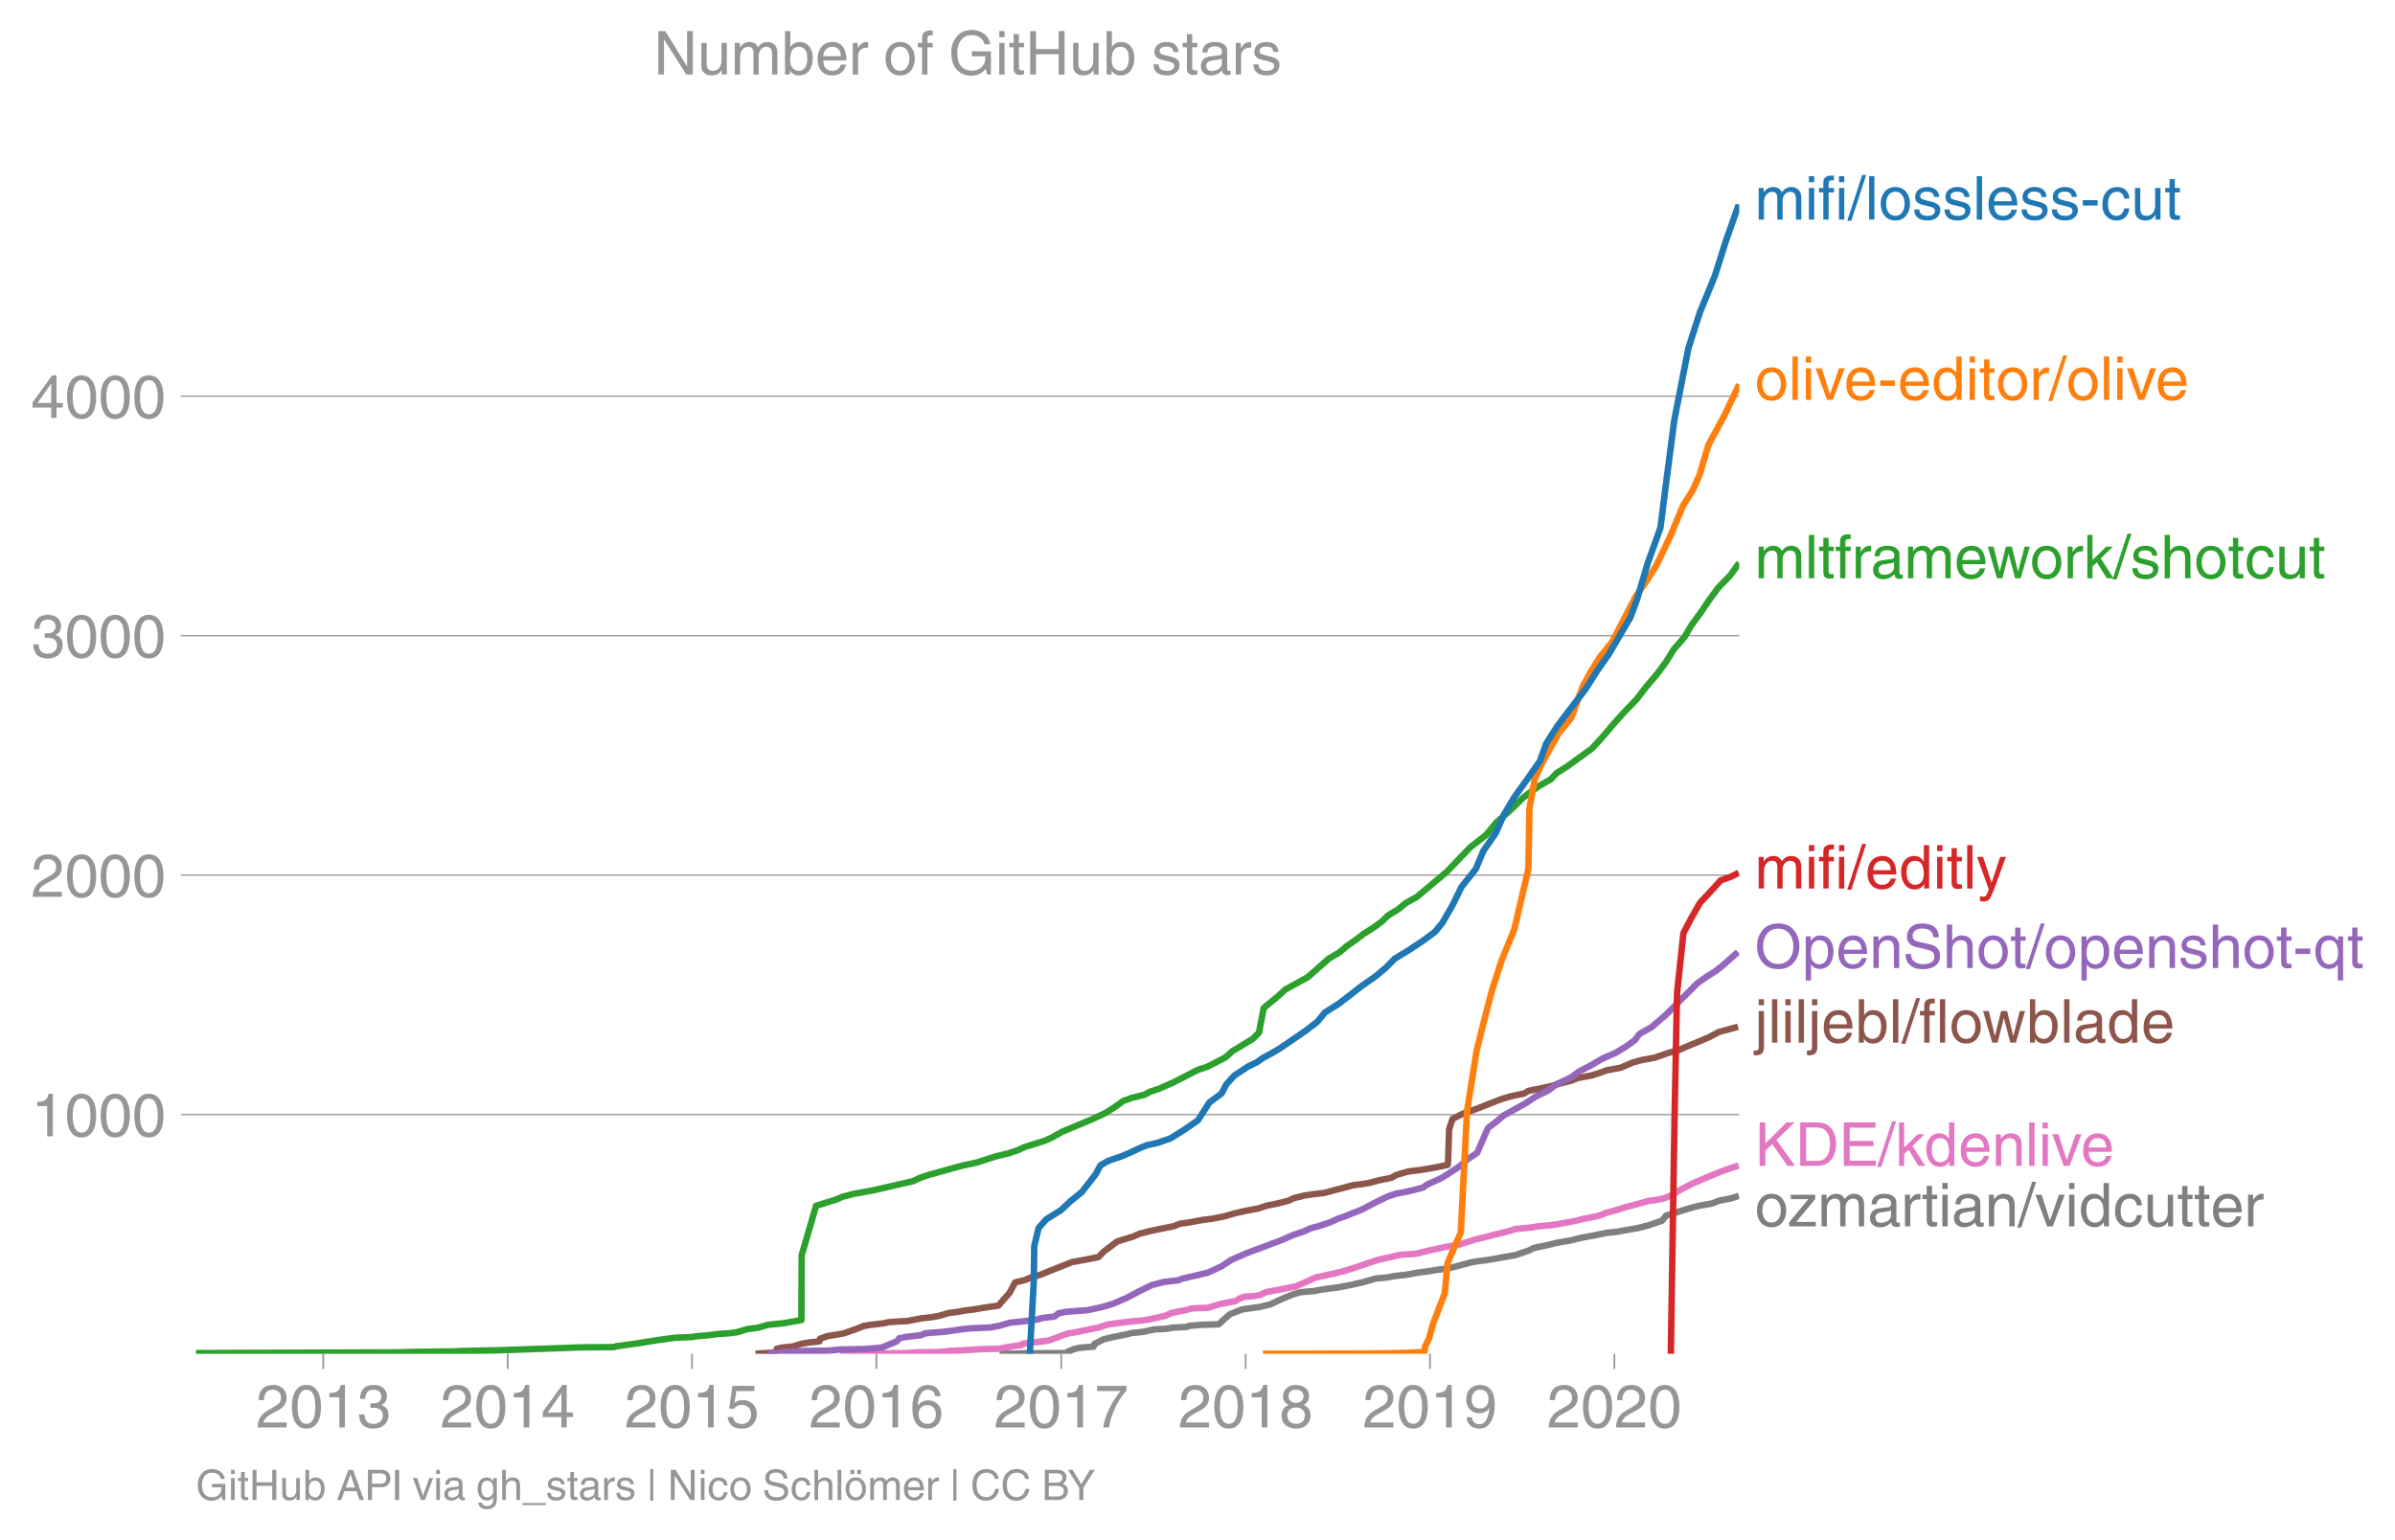 <svg height="475.369" viewBox="0 0 554.197 356.527" width="738.93" xmlns="http://www.w3.org/2000/svg" xmlns:xlink="http://www.w3.org/1999/xlink"><defs><style>*{stroke-linecap:butt;stroke-linejoin:round}</style></defs><g id="figure_1"><path d="M0 356.527h554.197V0H0z" fill="none" id="patch_1"/><g id="axes_1"><path d="M45.341 313.361h357.12V47.25H45.341z" fill="none" id="patch_2"/><path clip-path="url(#p16d0827817)" d="M231.288 313.361l4.389-.055 1.423-.055 9.941-.056.073-.11.06-.278 1.464-.554 1.158-.277 3.266-.277.181-.61 2.175-1.109 2.466-.554 2.962-.61 1.108-.277 2.63-.277 2.543-.554 2.488-.111 1.168-.166.47-.111 3.23-.167.755-.277 2.233-.166.452-.055 2.001-.056 2.057-.055 2.577-2.328 2.813-1.109 1.818-.277 2.109-.277 2.595-.61 2.365-1.108 2.782-1.164 1.77-.555 3.258-.277 1.453-.277 1.777-.277 2.25-.277 3.196-.61 2.425-.554 2.214-.61.838-.277 2.94-.277 1.273-.277 2.944-.333 3.096-.554 2.278-.277 1.489-.278 2.376-.277 1.283-.277 2.306-.61 2.05-.554 1.474-.277 2.235-.277 3.209-.554 3.465-.61 3.24-1.109 1.062-.554 2.917-.61 2.267-.554 3.47-.61 2.163-.554 3.334-.61 2.7-.554 2.556-.277 1.372-.277 3.282-.555 2.37-.61 3.237-1.108.914-1.164 1.792-.554 1.727-.554 1.79-.555 2.317-.61 3.073-.554 1.515-.61 2.836-.554 1.786-.61" fill="none" stroke="#7f7f7f" stroke-linecap="square" stroke-width="1.5" id="line2d_1"/><g id="matplotlib.axis_1"><g id="xtick_1"><g id="line2d_2"><defs><path d="M0 0v3.5" id="mc2f6602de0" stroke="#969696" stroke-width=".4"/></defs><use x="74.803" xlink:href="#mc2f6602de0" y="313.361" fill="#969696" stroke="#969696" stroke-width=".4"/></g><g transform="matrix(.14 0 0 -.14 59.232 330.41)" fill="#969696" id="text_1"><defs><path d="M4.39 45.125q0 12.39 6.391 18.781 6.406 6.407 17.938 6.407 9.656 0 15.812-5.86 6.157-5.86 6.157-15.14 0-7.22-3.547-12.188-3.532-4.953-10.422-8.703l-12.11-6.64Q13.922 15.921 12.5 8.296h38.188V0H2.593q.39 9.906 4.297 16.5 3.906 6.594 12.203 11.375l12.593 7.328q5.032 2.89 7.329 5.984 2.297 3.094 2.297 8.516 0 5.375-3.766 9.031-3.75 3.672-10.156 3.672-7.078 0-10.594-4.672-3.516-4.656-3.61-12.609z" id="HelveticaWorld-Regular-50"/><path d="M42.484 34.188q0 14.109-3.734 21.156-3.734 7.062-10.969 7.062-7.078 0-10.89-7.062-3.797-7.047-3.797-21.157 0-13.671 3.75-20.937Q20.609 6 27.78 6q7.235 0 10.969 7 3.734 7.016 3.734 21.188zm9.422 0q0-17.297-6.25-26.704-6.25-9.39-17.875-9.39-12.062 0-18.062 9.734-6 9.75-6 26.36 0 17.03 6.14 26.578 6.157 9.547 17.922 9.547 11.625 0 17.875-9.5t6.25-26.626z" id="HelveticaWorld-Regular-48"/><path d="M35.89 0h-9.374v49.906H10.109v6.985q8.594.28 12.782 2.75Q27.094 62.109 29 70.313h6.89z" id="HelveticaWorld-Regular-49"/><path d="M22.406 39.984q2.203-.187 4.594-.187 6.203 0 9.781 2.86 3.594 2.859 3.594 8.656 0 4.687-3.344 7.89-3.343 3.203-9.64 3.203-6.985 0-10.235-4.11-3.234-4.093-3.437-10.983h-8.64q0 10.984 5.765 16.984 5.765 6.016 16.937 6.016 9.922 0 15.828-5.11 5.907-5.094 5.907-13.39 0-10.704-9.032-14.5v-.204q11.72-4 11.72-16.406 0-9.906-6.595-16.265-6.593-6.344-18.703-6.344-9.906 0-16.312 5.203Q4.204 8.5 3.422 21.484H12.5q.203-8.109 4-11.797Q20.313 6 27.484 6q6.938 0 11.141 3.86 4.203 3.859 4.203 9.718 0 6.406-4.016 9.672-4 3.266-12.39 3.266-2 0-4.016-.094z" id="HelveticaWorld-Regular-51"/></defs><use xlink:href="#HelveticaWorld-Regular-50"/><use x="55.615" xlink:href="#HelveticaWorld-Regular-48"/><use x="111.23" xlink:href="#HelveticaWorld-Regular-49"/><use x="166.846" xlink:href="#HelveticaWorld-Regular-51"/></g></g><g id="xtick_2" fill="#969696"><use x="117.466" xlink:href="#mc2f6602de0" y="313.361" stroke="#969696" stroke-width=".4" id="line2d_3"/><g transform="matrix(.14 0 0 -.14 101.895 330.41)" id="text_2"><defs><path d="M10.594 24.703h22.61v31.89h-.188zM42 17.093V0h-8.797v17.094H2.484v8.593L34.72 70.314H42v-45.61h10.297v-7.61z" id="HelveticaWorld-Regular-52"/></defs><use xlink:href="#HelveticaWorld-Regular-50"/><use x="55.615" xlink:href="#HelveticaWorld-Regular-48"/><use x="111.23" xlink:href="#HelveticaWorld-Regular-49"/><use x="166.846" xlink:href="#HelveticaWorld-Regular-52"/></g></g><g id="xtick_3" fill="#969696"><use x="160.129" xlink:href="#mc2f6602de0" y="313.361" stroke="#969696" stroke-width=".4" id="line2d_4"/><g transform="matrix(.14 0 0 -.14 144.559 330.41)" id="text_3"><defs><path d="M14.703 40.922q5.813 4.39 13.625 4.39 9.469 0 16.281-6.296 6.813-6.297 6.813-16.22 0-10.78-6.578-17.796-6.563-7-18.422-7-10.313 0-16.266 5.047Q4.203 8.109 3.22 17.39h9.094q.671-5.672 4.437-8.672 3.766-3 10.453-3 6.485 0 10.64 4.484Q42 14.703 42 21.688q0 7.125-4.36 11.421-4.343 4.297-11.218 4.297-7.813 0-13.047-6.687l-7.563.39 5.266 37.594h36.438v-8.5H17.672z" id="HelveticaWorld-Regular-53"/></defs><use xlink:href="#HelveticaWorld-Regular-50"/><use x="55.615" xlink:href="#HelveticaWorld-Regular-48"/><use x="111.23" xlink:href="#HelveticaWorld-Regular-49"/><use x="166.846" xlink:href="#HelveticaWorld-Regular-53"/></g></g><g id="xtick_4" fill="#969696"><use x="202.792" xlink:href="#mc2f6602de0" y="313.361" stroke="#969696" stroke-width=".4" id="line2d_5"/><g transform="matrix(.14 0 0 -.14 187.222 330.41)" id="text_4"><defs><path d="M14.11 21.578q0-6.875 4.093-11.234Q22.313 6 28.906 6q6.297 0 10.032 4.438 3.734 4.453 3.734 11.687 0 6.297-3.688 10.547-3.687 4.25-10.468 4.25-6.594 0-10.5-4.156-3.907-4.157-3.907-11.188zM41.702 51.61q-.984 5.375-3.984 8.078-3 2.72-8.125 2.72-8.11 0-12.36-7.923-4.25-7.906-4.343-18.109l.203-.188q5.61 8.641 16.687 8.641 8.844 0 15.438-5.86 6.593-5.859 6.593-16.452 0-10.5-6.25-17.47-6.25-6.952-16.843-6.952-12.219 0-18.563 8.687-6.344 8.703-6.344 25.938 0 16.593 6.485 27.093 6.5 10.5 19.484 10.5 8.407 0 14.219-5.015 5.813-5 6.297-13.688z" id="HelveticaWorld-Regular-54"/></defs><use xlink:href="#HelveticaWorld-Regular-50"/><use x="55.615" xlink:href="#HelveticaWorld-Regular-48"/><use x="111.23" xlink:href="#HelveticaWorld-Regular-49"/><use x="166.846" xlink:href="#HelveticaWorld-Regular-54"/></g></g><g id="xtick_5" fill="#969696"><use x="245.572" xlink:href="#mc2f6602de0" y="313.361" stroke="#969696" stroke-width=".4" id="line2d_6"/><g transform="matrix(.14 0 0 -.14 230.002 330.41)" id="text_5"><defs><path d="M3.719 68.797h48.578v-7.719Q42.28 50.875 33.984 33.484 25.687 16.11 23.391 0h-9.672q1.469 13.281 9.719 30.531 8.25 17.266 18.953 29.672H3.719z" id="HelveticaWorld-Regular-55"/></defs><use xlink:href="#HelveticaWorld-Regular-50"/><use x="55.615" xlink:href="#HelveticaWorld-Regular-48"/><use x="111.23" xlink:href="#HelveticaWorld-Regular-49"/><use x="166.846" xlink:href="#HelveticaWorld-Regular-55"/></g></g><g id="xtick_6" fill="#969696"><use x="288.235" xlink:href="#mc2f6602de0" y="313.361" stroke="#969696" stroke-width=".4" id="line2d_7"/><g transform="matrix(.14 0 0 -.14 272.665 330.41)" id="text_6"><defs><path d="M27.594 40.578q5.422 0 8.953 3.094 3.547 3.11 3.547 8.234 0 4.594-3.407 7.547-3.39 2.953-9.687 2.953-5.61 0-8.672-3.11-3.047-3.093-3.047-7.874 0-5.125 3.813-7.984 3.812-2.86 8.5-2.86zm.093-7.562q-6.78 0-10.64-3.766-3.86-3.766-3.86-9.234 0-6.297 3.907-10.157Q21 6 28.219 6q6.406 0 10.234 3.86 3.828 3.859 3.828 10.265 0 5.469-3.828 9.172-3.828 3.719-10.766 3.719zM49.22 52.203q0-10.594-9.032-14.797 6.204-2.781 8.86-7.36 2.656-4.562 2.656-9.733 0-10.016-6.453-16.125-6.438-6.094-17.375-6.094-9.563 0-16.813 5.25-7.25 5.25-7.25 17.062 0 11.922 11.907 16.907-9.516 3.796-9.516 13.671 0 8.297 5.64 13.813 5.641 5.516 15.641 5.516 10.016 0 15.875-5.204 5.86-5.203 5.86-12.906z" id="HelveticaWorld-Regular-56"/></defs><use xlink:href="#HelveticaWorld-Regular-50"/><use x="55.615" xlink:href="#HelveticaWorld-Regular-48"/><use x="111.23" xlink:href="#HelveticaWorld-Regular-49"/><use x="166.846" xlink:href="#HelveticaWorld-Regular-56"/></g></g><g id="xtick_7" fill="#969696"><use x="330.898" xlink:href="#mc2f6602de0" y="313.361" stroke="#969696" stroke-width=".4" id="line2d_8"/><g transform="matrix(.14 0 0 -.14 315.328 330.41)" id="text_7"><defs><path d="M27.594 31.39q6 0 9.75 4.047 3.765 4.063 3.765 11.97 0 6.5-3.562 10.75-3.563 4.25-10.64 4.25-6.11 0-9.876-4.298-3.75-4.297-3.75-11.53 0-7.376 3.516-11.282 3.515-3.906 10.797-3.906zm-1.282-7.906q-10 0-16.062 6.203-6.047 6.204-6.047 16.5 0 10.407 6.094 17.266 6.11 6.86 16.515 6.86 12.11 0 18.36-8.157 6.25-8.156 6.25-24.453 0-16.906-6.406-28.266Q38.625-1.905 25.875-1.905q-9.953 0-15.422 5.593-5.469 5.594-5.469 13.204h8.829q.39-5.266 3.437-8.375 3.063-3.094 8.438-3.094 7.609 0 11.515 6.781Q41.11 19 42.578 31.688l-.187.203q-5.672-8.407-16.078-8.407z" id="HelveticaWorld-Regular-57"/></defs><use xlink:href="#HelveticaWorld-Regular-50"/><use x="55.615" xlink:href="#HelveticaWorld-Regular-48"/><use x="111.23" xlink:href="#HelveticaWorld-Regular-49"/><use x="166.846" xlink:href="#HelveticaWorld-Regular-57"/></g></g><g id="xtick_8" fill="#969696"><use x="373.561" xlink:href="#mc2f6602de0" y="313.361" stroke="#969696" stroke-width=".4" id="line2d_9"/><g transform="matrix(.14 0 0 -.14 357.99 330.41)" id="text_8"><use xlink:href="#HelveticaWorld-Regular-50"/><use x="55.615" xlink:href="#HelveticaWorld-Regular-48"/><use x="111.23" xlink:href="#HelveticaWorld-Regular-50"/><use x="166.846" xlink:href="#HelveticaWorld-Regular-48"/></g></g></g><g id="matplotlib.axis_2"><g id="ytick_1"><path clip-path="url(#p16d0827817)" d="M45.341 257.988h357.12" fill="none" stroke="#969696" stroke-linecap="square" stroke-width=".3" id="line2d_10"/><g id="line2d_11"><defs><path d="M0 0h-3.5" id="m9eeffbc07f" stroke="#969696" stroke-width=".3"/></defs><use x="45.341" xlink:href="#m9eeffbc07f" y="257.988" fill="#969696" stroke="#969696" stroke-width=".3"/></g><g transform="matrix(.14 0 0 -.14 7.2 263.013)" fill="#969696" id="text_9"><use xlink:href="#HelveticaWorld-Regular-49"/><use x="55.615" xlink:href="#HelveticaWorld-Regular-48"/><use x="111.23" xlink:href="#HelveticaWorld-Regular-48"/><use x="166.846" xlink:href="#HelveticaWorld-Regular-48"/></g></g><g id="ytick_2"><path clip-path="url(#p16d0827817)" d="M45.341 202.56h357.12" fill="none" stroke="#969696" stroke-linecap="square" stroke-width=".3" id="line2d_12"/><use x="45.341" xlink:href="#m9eeffbc07f" y="202.56" fill="#969696" stroke="#969696" stroke-width=".3" id="line2d_13"/><g transform="matrix(.14 0 0 -.14 7.2 207.585)" fill="#969696" id="text_10"><use xlink:href="#HelveticaWorld-Regular-50"/><use x="55.615" xlink:href="#HelveticaWorld-Regular-48"/><use x="111.23" xlink:href="#HelveticaWorld-Regular-48"/><use x="166.846" xlink:href="#HelveticaWorld-Regular-48"/></g></g><g id="ytick_3"><path clip-path="url(#p16d0827817)" d="M45.341 147.131h357.12" fill="none" stroke="#969696" stroke-linecap="square" stroke-width=".3" id="line2d_14"/><use x="45.341" xlink:href="#m9eeffbc07f" y="147.131" fill="#969696" stroke="#969696" stroke-width=".3" id="line2d_15"/><g transform="matrix(.14 0 0 -.14 7.2 152.156)" fill="#969696" id="text_11"><use xlink:href="#HelveticaWorld-Regular-51"/><use x="55.615" xlink:href="#HelveticaWorld-Regular-48"/><use x="111.23" xlink:href="#HelveticaWorld-Regular-48"/><use x="166.846" xlink:href="#HelveticaWorld-Regular-48"/></g></g><g id="ytick_4"><path clip-path="url(#p16d0827817)" d="M45.341 91.703h357.12" fill="none" stroke="#969696" stroke-linecap="square" stroke-width=".3" id="line2d_16"/><use x="45.341" xlink:href="#m9eeffbc07f" y="91.703" fill="#969696" stroke="#969696" stroke-width=".3" id="line2d_17"/><g transform="matrix(.14 0 0 -.14 7.2 96.728)" fill="#969696" id="text_12"><use xlink:href="#HelveticaWorld-Regular-52"/><use x="55.615" xlink:href="#HelveticaWorld-Regular-48"/><use x="111.23" xlink:href="#HelveticaWorld-Regular-48"/><use x="166.846" xlink:href="#HelveticaWorld-Regular-48"/></g></g></g><path clip-path="url(#p16d0827817)" d="M194.426 313.361l8.374-.055 2.516-.055 4.488-.056 2.442-.166 4.028-.056 2.008-.11 1.625-.167 3.2-.166 2.858-.166.472-.056 2.356-.055 2.46-.056.823-.166 1.728-.332 2.523-.333.243-.333 3.311-.388 2.67-.332.964-.333 1.774-.665 1.846-.665 2.05-.333 1.827-.388 3.27-.665 2.014-.665 2.272-.332 2.721-.333 1.753-.166 1.756-.167 1.984-.388 2.932-.665 1.447-.665 3.374-.665 1.154-.333.803-.055 3.053-.11.61-.223 2.22-.665 3.5-.665 1.12-.665.88-.333 2.33-.166 1.313-.222 1.36-.665 1.634-.332 1.898-.333 3.326-.665 1.697-.72 2.957-1.33 2.963-.666 3.157-.72 2.168-.666 2.191-.72 1.91-.665 2.218-.721 3.088-.665 1.273-.333 1.041-.166 3.068-.166 2.674-.665 3.29-.721 1.598-.333 2.209-.332 2.198-.665 2.126-.665 2.914-.721 2.678-.665 2.553-.665.88-.333 1.984-.166 1.611-.166 2.06-.333 2.105-.166 1.701-.222 1.81-.333 1.909-.332 2.838-.665 3.3-.665 1.858-.721 2.381-.665 2.19-.665 2.524-.665 2.572-.721 2.37-.333 1.411-.332 1.575-.665 2.28-1.386 2.583-1.33 3.226-1.386 3.353-1.386 1.852-.665 2.26-.72" fill="none" stroke="#e377c2" stroke-linecap="square" stroke-width="1.5" id="line2d_18"/><path clip-path="url(#p16d0827817)" d="M174.829 313.361l1.457-.11 2.893-.167.39-.277.175-.61 1.273-.277 2.56-.277 1.922-.61 1.587-.277 2.526-.277.153-.61 1.747-.61 1.75-.276 1.92-.333 3.334-1.164 1.324-.554 1.607-.277 2.902-.333 1.332-.277 1.554-.111 2.783-.166 3.137-.61 2.444-.277 1.844-.333 2.001-.61 2.094-.277 1.505-.277 2.201-.277 1.945-.332 1.765-.278 2.074-.277.508-.61 2.098-2.383 1.25-2.383 2.246-.555 1.496-.61 2.14-.609 1.437-.61 2.933-1.164 2.925-1.164 3.097-.554 3.018-.61 1.186-1.22 3.146-2.383 1.755-.554 2.013-.61 1.364-.61 2.303-.609 2.654-.554 3.06-.61 1.334-.554 1.985-.277 1.79-.333 1.512-.277 2.245-.277 3.01-.61 2.044-.61 2.62-.61 3-.554 1.801-.61 2.906-.61 2.337-.609 1.159-.554 2.398-.61 1.916-.277 2.705-.333 2.287-.61 2.147-.554 2.195-.61 2.219-.276 1.688-.278 2.22-.61 2.807-.554 1.005-.61 1.965-.609 1.125-.277 2.722-.333 3.24-.554 2.95-.61.11-1.164.069-2.383.154-4.712.793-2.383 2.306-1.164 3.398-1.22 2.93-1.163 3.013-1.164 1.997-.555 2.885-.61 1.025-.61 3.027-.609 2.447-.554 2.087-.61 2.33-.61 1.582-.61 3.044-.553 1.945-.61 1.663-.61 3.254-.61 2.672-1.164 1.98-.554 3.22-.61 3.37-1.164 2.239-.61 1.334-.609 2.836-1.164 2.855-1.22 2.172-1.163 2.291-.61 2.153-.61" fill="none" stroke="#8c564b" stroke-linecap="square" stroke-width="1.5" id="line2d_19"/><g transform="matrix(.14 0 0 -.14 406.032 50.825)" fill="#1f77b4" id="text_13"><defs><path d="M6.594 52.297h8.297v-7.375h.203q5.906 8.89 15.812 8.89 9.813 0 13.922-8.5 3.75 4.594 7.266 6.547 3.515 1.953 8.703 1.953 6.781 0 11.484-4.453Q77 44.922 77 36.187V0h-8.781v33.797q0 6.094-2.297 9.094-2.297 3.015-7.422 3.015-5.172 0-8.75-4.203-3.563-4.203-3.563-9.812V0h-8.78v36.188q0 4.53-2.11 7.124-2.094 2.594-6.094 2.594-6.297 0-10.062-4.687-3.766-4.688-3.766-12.703V0H6.594z" id="HelveticaWorld-Regular-109"/><path d="M6.594 61.813v9.968h8.781v-9.969zM15.375 0H6.594v52.297h8.781z" id="HelveticaWorld-Regular-105"/><path d="M17.188 45.016V0H8.405v45.016H1.22v7.28h7.187v8.985q0 5.907 3.578 8.703 3.594 2.813 10.032 2.813 2.203 0 3.968-.188v-7.906q-1.562.188-3.578.188-2.922 0-4.078-1.438-1.14-1.437-1.14-4.656v-6.5h8.796v-7.281z" id="HelveticaWorld-Regular-102"/><path d="M4.984-1.906h-6.687l24.61 75.594H29.5z" id="HelveticaWorld-Regular-47"/><path d="M15.375 0H6.594v71.781h8.781z" id="HelveticaWorld-Regular-108"/><path d="M12.703 26.219q0-8.735 3.953-14.375 3.953-5.64 11.219-5.64 7.531 0 11.438 5.905 3.906 5.907 3.906 14.11 0 8.297-3.907 14.078-3.906 5.797-11.437 5.797-6.969 0-11.078-5.453-4.094-5.438-4.094-14.422zm-8.984 0q0 11.672 6.484 19.625 6.5 7.968 17.672 7.968 11.438 0 17.875-8.062 6.453-8.047 6.453-19.531 0-11.516-6.406-19.625-6.39-8.11-17.922-8.11-11.078 0-17.625 7.86-6.531 7.86-6.531 19.875z" id="HelveticaWorld-Regular-111"/><path d="M36.078 37.406q-.187 4.688-3.344 6.735-3.14 2.047-9.047 2.047-4.296 0-7.359-1.907-3.047-1.89-3.047-5.468 0-2.829 1.797-4.172 1.813-1.344 7.828-2.86l8.688-2.187q7.906-2 11.297-5.11 3.406-3.093 3.406-8.656 0-7.719-5.64-12.531-5.641-4.813-15.063-4.813-11 0-16.64 4.563-5.626 4.578-5.735 13.75h8.5q.203-5.422 3.594-8.063 3.39-2.625 10.171-2.625 5.516 0 8.766 2.188 3.25 2.203 3.25 6.11 0 2.78-2.11 4.437-2.093 1.672-8.296 3.078l-10.203 2.5q-6.203 1.562-9.157 4.656-2.953 3.094-2.953 8.031 0 7.72 5.516 12.203 5.531 4.5 14.406 4.5 9.485 0 14.531-4.624 5.047-4.61 5.344-11.782z" id="HelveticaWorld-Regular-115"/><path d="M42.484 30.328q-.687 8.485-4.5 12.031-3.797 3.547-10.109 3.547-6.39 0-10.328-4.5-3.922-4.484-4.172-11.078zm8.391-13.922q-1.453-8.11-7.953-13.422-5.719-4.5-15.047-4.593-10.984.093-17.438 7.203Q4 12.704 4 24.704q0 13.78 6.64 21.437 6.641 7.672 18.47 7.672 10.593 0 16.546-7.922 5.953-7.907 5.953-22.594H13.375q0-8.203 3.813-12.703Q21 6.109 28.608 6.109q5.375 0 9.235 3.235 3.86 3.25 4.25 7.062z" id="HelveticaWorld-Regular-101"/><path d="M28.906 23.188H4.391v8.984h24.515z" id="HelveticaWorld-Regular-45"/><path d="M39.594 34.719q-1.89 11.187-12.39 11.187-6.5 0-10.454-5.203-3.953-5.203-3.953-14.484 0-10.11 3.656-15.11 3.672-5 10.64-5 4.688 0 8.11 3.438 3.422 3.437 4.39 8.953h8.5q-1.312-9.703-6.859-14.86-5.547-5.156-14.328-5.156-10.297 0-16.89 7.047-6.594 7.063-6.594 19.172 0 13.281 6.594 21.188 6.593 7.922 18.5 7.922 8.687 0 13.843-5.204 5.157-5.203 5.735-13.89z" id="HelveticaWorld-Regular-99"/><path d="M6.11 52.297h8.78V17.578q0-5.765 2.61-8.625Q20.125 6.11 25 6.11q6.781 0 10.594 4.797 3.812 4.813 3.812 12.578v28.813h8.782V0H39.89v7.625l-.188.188q-4.984-9.329-16.61-9.329-7.515 0-12.25 4.094Q6.11 6.688 6.11 14.703z" id="HelveticaWorld-Regular-117"/><path d="M17.188 45.016V10.984q0-2 1.093-3.046 1.11-1.047 3.938-1.047h3.375V0Q20.797-.688 19-.688q-5.516 0-8.063 2.641-2.53 2.64-2.53 8.547v34.516H1.311v7.28h7.094v14.595h8.781V52.297h8.407v-7.281z" id="HelveticaWorld-Regular-116"/></defs><use xlink:href="#HelveticaWorld-Regular-109"/><use x="83.008" xlink:href="#HelveticaWorld-Regular-105"/><use x="105.029" xlink:href="#HelveticaWorld-Regular-102"/><use x="132.715" xlink:href="#HelveticaWorld-Regular-105"/><use x="154.736" xlink:href="#HelveticaWorld-Regular-47"/><use x="182.52" xlink:href="#HelveticaWorld-Regular-108"/><use x="204.541" xlink:href="#HelveticaWorld-Regular-111"/><use x="260.449" xlink:href="#HelveticaWorld-Regular-115"/><use x="310.449" xlink:href="#HelveticaWorld-Regular-115"/><use x="360.449" xlink:href="#HelveticaWorld-Regular-108"/><use x="382.471" xlink:href="#HelveticaWorld-Regular-101"/><use x="437.891" xlink:href="#HelveticaWorld-Regular-115"/><use x="487.891" xlink:href="#HelveticaWorld-Regular-115"/><use x="537.891" xlink:href="#HelveticaWorld-Regular-45"/><use x="571.191" xlink:href="#HelveticaWorld-Regular-99"/><use x="622.461" xlink:href="#HelveticaWorld-Regular-117"/><use x="677.246" xlink:href="#HelveticaWorld-Regular-116"/></g><g transform="matrix(.14 0 0 -.14 406.032 92.562)" fill="#ff7f0e" id="text_14"><defs><path d="M39.406 52.297h9.625L29.11 0h-9.437L.594 52.297h10.203L24.422 9.719h.187z" id="HelveticaWorld-Regular-118"/><path d="M13.094 26.313q0-9.704 3.844-14.954 3.859-5.25 10.265-5.25 6.094 0 10.188 4.485 4.109 4.5 4.109 13.094 0 11.03-3.5 16.625-3.484 5.593-10.61 5.593-6.78 0-10.546-4.453-3.75-4.437-3.75-15.14zM50.39 0h-8.297v7.172h-.203q-4.97-8.688-15.078-8.688-10.891 0-16.86 8.297Q4 15.094 4 27.688q0 11.625 5.906 18.875 5.922 7.25 15.875 7.25 9.813 0 15.625-8.891l.203.594V71.78h8.782z" id="HelveticaWorld-Regular-100"/><path d="M15.375 0H6.594v52.297h8.297v-8.688h.203q5.703 10.203 14.687 10.203 1.422 0 2.297-.296V44.39h-3.266q-5.906 0-9.671-4.016-3.766-4-3.766-9.953z" id="HelveticaWorld-Regular-114"/></defs><use xlink:href="#HelveticaWorld-Regular-111"/><use x="55.908" xlink:href="#HelveticaWorld-Regular-108"/><use x="77.93" xlink:href="#HelveticaWorld-Regular-105"/><use x="99.951" xlink:href="#HelveticaWorld-Regular-118"/><use x="147.561" xlink:href="#HelveticaWorld-Regular-101"/><use x="202.98" xlink:href="#HelveticaWorld-Regular-45"/><use x="236.281" xlink:href="#HelveticaWorld-Regular-101"/><use x="291.701" xlink:href="#HelveticaWorld-Regular-100"/><use x="348.684" xlink:href="#HelveticaWorld-Regular-105"/><use x="370.705" xlink:href="#HelveticaWorld-Regular-116"/><use x="398.391" xlink:href="#HelveticaWorld-Regular-111"/><use x="454.299" xlink:href="#HelveticaWorld-Regular-114"/><use x="486.867" xlink:href="#HelveticaWorld-Regular-47"/><use x="514.65" xlink:href="#HelveticaWorld-Regular-111"/><use x="570.559" xlink:href="#HelveticaWorld-Regular-108"/><use x="592.58" xlink:href="#HelveticaWorld-Regular-105"/><use x="614.602" xlink:href="#HelveticaWorld-Regular-118"/><use x="662.211" xlink:href="#HelveticaWorld-Regular-101"/></g><g transform="matrix(.14 0 0 -.14 406.032 133.857)" fill="#2ca02c" id="text_15"><defs><path d="M38.375 26.703q-.969-1.015-3.828-1.656-2.86-.625-10.672-1.656-5.766-.688-8.469-2.844-2.703-2.14-2.703-5.656 0-4.297 2.281-6.688 2.297-2.39 7.329-2.39 6.296 0 11.171 3.578 4.891 3.593 4.891 8.718zM6.203 36.375q.297 8.844 5.734 13.14 5.454 4.297 15.844 4.297 8.297 0 13.907-3.765 5.624-3.75 5.624-10.844V9.078Q47.313 6 50.094 6q1.125 0 2.89.39V0Q50.594-.984 48-.984q-4.5 0-6.703 1.921-2.188 1.938-2.281 6.047-7.516-8.5-18.891-8.5-7.422 0-11.922 4.204Q3.72 6.89 3.72 13.624q0 6.89 3.906 11.125Q11.531 29 19 29.89l15.516 1.891q4.203.64 4.203 6.203 0 4.11-3.047 6.297-3.047 2.203-9.25 2.203-5.516 0-8.485-2.437-2.953-2.438-3.53-7.672z" id="HelveticaWorld-Regular-97"/><path d="M25.594 0h-8.985L1.516 52.297h9.468L21 11.187h.188l10.109 41.11h9.922l10.203-41.11h.187l10.594 41.11h8.703L55.812 0h-9.234L35.984 40.484h-.187z" id="HelveticaWorld-Regular-119"/><path d="M50 0H38.719L22.406 26.422l-7.312-6.594V0h-8.5v71.781h8.5v-41.61l22.5 22.126H48.78L28.813 32.813z" id="HelveticaWorld-Regular-107"/><path d="M49.219 0h-8.844v34.188q0 6.296-2.438 9-2.437 2.718-7.953 2.718-6.797 0-10.703-4.406-3.906-4.39-3.906-12.984V0H6.594v71.781h8.781V45.312h.203q6 8.5 15.328 8.5 8.594 0 13.453-4.5 4.86-4.484 4.86-13.718z" id="HelveticaWorld-Regular-104"/></defs><use xlink:href="#HelveticaWorld-Regular-109"/><use x="83.008" xlink:href="#HelveticaWorld-Regular-108"/><use x="105.029" xlink:href="#HelveticaWorld-Regular-116"/><use x="132.715" xlink:href="#HelveticaWorld-Regular-102"/><use x="160.4" xlink:href="#HelveticaWorld-Regular-114"/><use x="191.969" xlink:href="#HelveticaWorld-Regular-97"/><use x="246.9" xlink:href="#HelveticaWorld-Regular-109"/><use x="329.908" xlink:href="#HelveticaWorld-Regular-101"/><use x="383.828" xlink:href="#HelveticaWorld-Regular-119"/><use x="454.74" xlink:href="#HelveticaWorld-Regular-111"/><use x="510.648" xlink:href="#HelveticaWorld-Regular-114"/><use x="543.217" xlink:href="#HelveticaWorld-Regular-107"/><use x="593.217" xlink:href="#HelveticaWorld-Regular-47"/><use x="621" xlink:href="#HelveticaWorld-Regular-115"/><use x="671" xlink:href="#HelveticaWorld-Regular-104"/><use x="726.176" xlink:href="#HelveticaWorld-Regular-111"/><use x="782.084" xlink:href="#HelveticaWorld-Regular-116"/><use x="809.77" xlink:href="#HelveticaWorld-Regular-99"/><use x="861.039" xlink:href="#HelveticaWorld-Regular-117"/><use x="915.824" xlink:href="#HelveticaWorld-Regular-116"/></g><g transform="matrix(.14 0 0 -.14 406.032 205.666)" fill="#d62728" id="text_16"><defs><path d="M39.016 52.297h9.562L29.891.984q-.5-1.375-.985-2.593-4.25-11.329-7.328-15.547-3.078-4.235-9.953-4.235-3.61 0-5.906.782v8.015q2.484-.89 5.468-.89 3.22 0 4.704 2.03 1.5 2.032 4.421 9.938L.875 52.297h9.922L24.812 9.719H25z" id="HelveticaWorld-Regular-121"/></defs><use xlink:href="#HelveticaWorld-Regular-109"/><use x="83.008" xlink:href="#HelveticaWorld-Regular-105"/><use x="105.029" xlink:href="#HelveticaWorld-Regular-102"/><use x="132.715" xlink:href="#HelveticaWorld-Regular-105"/><use x="154.736" xlink:href="#HelveticaWorld-Regular-47"/><use x="182.52" xlink:href="#HelveticaWorld-Regular-101"/><use x="237.939" xlink:href="#HelveticaWorld-Regular-100"/><use x="294.922" xlink:href="#HelveticaWorld-Regular-105"/><use x="316.943" xlink:href="#HelveticaWorld-Regular-116"/><use x="344.629" xlink:href="#HelveticaWorld-Regular-108"/><use x="366.65" xlink:href="#HelveticaWorld-Regular-121"/></g><g transform="matrix(.14 0 0 -.14 406.032 224.061)" fill="#9467bd" id="text_17"><defs><path d="M63.922 35.89q0 12.594-6.672 20.891-6.656 8.313-18.328 8.313-11.531 0-18.266-8.313-6.734-8.297-6.734-20.89 0-12.985 6.828-21.094 6.844-8.11 18.172-8.11 11.078 0 18.031 7.907 6.969 7.922 6.969 21.297zm9.953 0q0-16.062-9.281-26.937-9.266-10.86-25.672-10.86-16.516 0-25.766 10.86-9.25 10.875-9.25 26.938 0 16.109 9.25 26.953 9.25 10.843 25.766 10.843 16.89 0 25.922-11.046 9.031-11.032 9.031-26.75z" id="HelveticaWorld-Regular-79"/><path d="M14.984 23.688q0-8.407 4.094-13 4.11-4.579 10.219-4.579 6.687 0 10.39 5.438 3.72 5.453 3.72 14.765 0 10.22-3.563 14.907-3.563 4.687-10.735 4.687-6.984 0-10.562-5.5-3.563-5.5-3.563-16.718zm-8.39 28.609h8.297v-7.375h.203q5.61 8.89 15.625 8.89 10.11 0 15.937-7.359 5.828-7.344 5.828-18.766 0-12.796-5.953-21Q40.578-1.515 29.5-1.515q-9.094 0-13.922 7.032h-.203v-26.22H6.594z" id="HelveticaWorld-Regular-112"/><path d="M49.219 0h-8.844v32.172q0 7.422-2.594 10.578-2.578 3.156-8.578 3.156-5.906 0-9.875-4.5-3.953-4.484-3.953-12.89V0H6.594v52.297h8.297v-7.375h.203q6.203 8.89 15.812 8.89 8.89 0 13.594-4.718 4.719-4.703 4.719-13.5z" id="HelveticaWorld-Regular-110"/><path d="M50.39 50.781q-.296 6.844-5.109 10.719-4.797 3.875-12.656 3.875-7.922 0-12.172-3.25-4.234-3.234-4.234-9.344 0-3.265 1.843-5.61 1.86-2.343 6.641-3.468l20.516-4.687q8.297-1.813 12.297-6.875 4.015-5.047 4.015-12.313 0-10.64-7.812-16.187-7.813-5.547-20.313-5.547-9.531 0-15.031 2.437-5.484 2.453-9.734 7.766-4.25 5.328-4.25 14.89h9.093q0-8 5.313-12.406 5.328-4.39 14.5-4.39 8.89 0 13.844 3.156 4.953 3.156 4.953 8.953 0 5.281-2.953 7.89Q46.188 29 37.594 31l-15.469 3.625q-7.719 1.75-11.531 6.125Q6.78 45.125 6.78 51.516q0 9.672 6.516 15.922 6.531 6.25 18.203 6.25 13.172 0 20.328-5.5 7.156-5.485 7.688-17.407z" id="HelveticaWorld-Regular-83"/><path d="M41.5 23.688q0 11.125-3.5 16.671-3.484 5.547-10.61 5.547-6.874 0-10.593-4.5-3.703-4.484-3.703-15.093 0-9.422 3.75-14.813 3.765-5.39 10.36-5.39 5.812 0 10.046 4.39 4.25 4.39 4.25 13.188zm8.406-44.391H41.11V5.516h-.187Q35.89-1.516 27-1.516q-10.984 0-17 8.157-6 8.156-6 21.047 0 11.421 5.906 18.765 5.922 7.36 15.875 7.36 9.907 0 15.625-8.891h.203v7.375h8.297z" id="HelveticaWorld-Regular-113"/></defs><use xlink:href="#HelveticaWorld-Regular-79"/><use x="77.783" xlink:href="#HelveticaWorld-Regular-112"/><use x="134.277" xlink:href="#HelveticaWorld-Regular-101"/><use x="189.697" xlink:href="#HelveticaWorld-Regular-110"/><use x="244.873" xlink:href="#HelveticaWorld-Regular-83"/><use x="311.084" xlink:href="#HelveticaWorld-Regular-104"/><use x="366.26" xlink:href="#HelveticaWorld-Regular-111"/><use x="422.168" xlink:href="#HelveticaWorld-Regular-116"/><use x="449.854" xlink:href="#HelveticaWorld-Regular-47"/><use x="477.637" xlink:href="#HelveticaWorld-Regular-111"/><use x="533.545" xlink:href="#HelveticaWorld-Regular-112"/><use x="590.039" xlink:href="#HelveticaWorld-Regular-101"/><use x="645.459" xlink:href="#HelveticaWorld-Regular-110"/><use x="700.635" xlink:href="#HelveticaWorld-Regular-115"/><use x="750.635" xlink:href="#HelveticaWorld-Regular-104"/><use x="805.811" xlink:href="#HelveticaWorld-Regular-111"/><use x="861.719" xlink:href="#HelveticaWorld-Regular-116"/><use x="889.404" xlink:href="#HelveticaWorld-Regular-45"/><use x="922.705" xlink:href="#HelveticaWorld-Regular-113"/><use x="979.199" xlink:href="#HelveticaWorld-Regular-116"/></g><g transform="matrix(.14 0 0 -.14 406.032 241.334)" fill="#8c564b" id="text_18"><defs><path d="M15.375 61.813H6.594v9.968h8.781zm0-69.532q0-7.468-3.547-10.375Q8.297-21 2-21q-1.797 0-3.703.297v7.61H.594q3.703 0 4.843 1.109 1.157 1.093 1.157 5.296v58.985h8.781z" id="HelveticaWorld-Regular-106"/><path d="M43.406 26.313q0 10.5-3.718 15.046-3.704 4.547-10.579 4.547-6.984-.11-10.562-5.453Q14.984 35.11 14.984 25q0-10.297 4.297-14.594Q23.578 6.11 29.297 6.11q6.5 0 10.297 5.344 3.812 5.344 3.812 14.86zM6.594 0v71.781h8.781V45.703h.203q5.61 8.11 15.14 8.11 9.766 0 15.766-7.25t6-18.876q0-13.093-6.062-21.156Q40.375-1.516 29.5-1.516q-9.578 0-14.406 8.016h-.203V0z" id="HelveticaWorld-Regular-98"/></defs><use xlink:href="#HelveticaWorld-Regular-106"/><use x="22.021" xlink:href="#HelveticaWorld-Regular-108"/><use x="44.043" xlink:href="#HelveticaWorld-Regular-105"/><use x="66.064" xlink:href="#HelveticaWorld-Regular-108"/><use x="88.086" xlink:href="#HelveticaWorld-Regular-106"/><use x="110.107" xlink:href="#HelveticaWorld-Regular-101"/><use x="165.527" xlink:href="#HelveticaWorld-Regular-98"/><use x="222.021" xlink:href="#HelveticaWorld-Regular-108"/><use x="244.043" xlink:href="#HelveticaWorld-Regular-47"/><use x="271.826" xlink:href="#HelveticaWorld-Regular-102"/><use x="299.512" xlink:href="#HelveticaWorld-Regular-108"/><use x="321.533" xlink:href="#HelveticaWorld-Regular-111"/><use x="375.941" xlink:href="#HelveticaWorld-Regular-119"/><use x="448.354" xlink:href="#HelveticaWorld-Regular-98"/><use x="504.848" xlink:href="#HelveticaWorld-Regular-108"/><use x="526.869" xlink:href="#HelveticaWorld-Regular-97"/><use x="581.801" xlink:href="#HelveticaWorld-Regular-100"/><use x="638.783" xlink:href="#HelveticaWorld-Regular-101"/></g><g transform="matrix(.14 0 0 -.14 406.032 269.862)" fill="#e377c2" id="text_19"><defs><path d="M17.672 0H8.109v71.781h9.563V37.016L52.484 71.78h13.438L35.984 42.828 66.704 0h-12.5L29.108 35.984l-11.437-10.78z" id="HelveticaWorld-Regular-75"/><path d="M17.828 8.297h18.797q9.766 0 15.281 7.5 5.516 7.5 5.516 20.484 0 12.844-5.563 19.969-5.562 7.125-16.062 7.234H17.828zM8.11 71.78h29.094q14.11 0 22.094-9.703 7.984-9.687 7.984-25.156 0-16.61-7.984-26.766Q51.313 0 36.813 0H8.108z" id="HelveticaWorld-Regular-68"/><path d="M61.078 0H8.11v71.781h52.297v-8.594H17.828V41.22h39.25v-8.594h-39.25V8.594h43.25z" id="HelveticaWorld-Regular-69"/></defs><use xlink:href="#HelveticaWorld-Regular-75"/><use x="67.188" xlink:href="#HelveticaWorld-Regular-68"/><use x="139.209" xlink:href="#HelveticaWorld-Regular-69"/><use x="204.199" xlink:href="#HelveticaWorld-Regular-47"/><use x="231.982" xlink:href="#HelveticaWorld-Regular-107"/><use x="279.607" xlink:href="#HelveticaWorld-Regular-100"/><use x="336.59" xlink:href="#HelveticaWorld-Regular-101"/><use x="392.01" xlink:href="#HelveticaWorld-Regular-110"/><use x="447.186" xlink:href="#HelveticaWorld-Regular-108"/><use x="469.207" xlink:href="#HelveticaWorld-Regular-105"/><use x="491.229" xlink:href="#HelveticaWorld-Regular-118"/><use x="538.838" xlink:href="#HelveticaWorld-Regular-101"/></g><g transform="matrix(.14 0 0 -.14 406.032 283.862)" fill="#7f7f7f" id="text_20"><defs><path d="M14.11 7.328h32.187V0H2.39v6.89l31.64 38.126H4.938v7.28h40.374v-7.171z" id="HelveticaWorld-Regular-122"/></defs><use xlink:href="#HelveticaWorld-Regular-111"/><use x="54.658" xlink:href="#HelveticaWorld-Regular-122"/><use x="103.877" xlink:href="#HelveticaWorld-Regular-109"/><use x="186.885" xlink:href="#HelveticaWorld-Regular-97"/><use x="241.816" xlink:href="#HelveticaWorld-Regular-114"/><use x="275.885" xlink:href="#HelveticaWorld-Regular-116"/><use x="303.57" xlink:href="#HelveticaWorld-Regular-105"/><use x="325.592" xlink:href="#HelveticaWorld-Regular-97"/><use x="380.523" xlink:href="#HelveticaWorld-Regular-110"/><use x="435.699" xlink:href="#HelveticaWorld-Regular-47"/><use x="463.482" xlink:href="#HelveticaWorld-Regular-118"/><use x="513.092" xlink:href="#HelveticaWorld-Regular-105"/><use x="535.113" xlink:href="#HelveticaWorld-Regular-100"/><use x="592.096" xlink:href="#HelveticaWorld-Regular-99"/><use x="643.365" xlink:href="#HelveticaWorld-Regular-117"/><use x="698.15" xlink:href="#HelveticaWorld-Regular-116"/><use x="725.836" xlink:href="#HelveticaWorld-Regular-116"/><use x="753.521" xlink:href="#HelveticaWorld-Regular-101"/><use x="808.941" xlink:href="#HelveticaWorld-Regular-114"/></g><g transform="matrix(.097 0 0 -.097 45.341 347.187)" fill="#969696" id="text_21"><defs><path d="M38.484 38.375h31.532V0h-6.297l-2.344 9.281Q56.781 3.421 50.578.75q-6.187-2.656-12.875-2.656-10.797 0-18.047 4.703-7.25 4.719-11.265 13.015-4 8.313-4 20.72 0 15.468 9.203 26.312 9.203 10.843 24.781 10.843 11.625 0 20.313-6.5Q67.39 60.688 68.796 50h-9.375q-1.703 7.078-7.219 11.078-5.516 4.016-14.312 4.016-10.594 0-17.047-7.985-6.438-7.984-6.438-21.125 0-15.28 6.39-22.437Q27.204 6.39 38.282 6.39q7.235 0 12.235 2.859 5 2.86 7.687 7.766 2.688 4.906 2.688 13.062H38.484z" id="HelveticaWorld-Regular-71"/><path d="M64.89 0h-9.718v33.5h-37.5V0H8.109v71.781h9.563V42.094h37.5V71.78h9.719z" id="HelveticaWorld-Regular-72"/><path d="M44 29.5L33.406 61.078h-.203L21.687 29.5zm-25.297-8.594L11.188 0h-9.97l27 71.781h10.985L65.187 0H54.594l-7.078 20.906z" id="HelveticaWorld-Regular-65"/><path d="M17.828 38.625H37.11q7.282 0 10.938 3.188 3.656 3.203 3.656 9.703 0 5.812-3.516 8.89-3.515 3.078-10.687 3.078H17.828zm0-38.625H8.11v71.781h32.266q9.625 0 15.484-5.594 5.86-5.593 5.86-14.578 0-9.328-5.672-15.312-5.656-5.969-15.672-5.969H17.828z" id="HelveticaWorld-Regular-80"/><path d="M17.828 0H8.11v71.781h9.72z" id="HelveticaWorld-Regular-73"/><path d="M12.984 26.313q0-9.61 3.813-14.907Q20.609 6.11 27.094 6.11q6.312 0 10.312 4.579 4 4.593 4 13 0 11.03-3.5 16.625-3.484 5.593-10.61 5.593-7.171 0-10.75-4.765-3.562-4.766-3.562-14.828zm36.828-23.33q0-12.609-6.062-18.797-6.047-6.203-18.266-6.203-8.78 0-13.984 4.047-5.203 4.048-5.984 11.58h8.796q.672-3.812 3.532-6.062 2.86-2.25 8.281-2.25 7.375 0 11.125 3.969 3.766 3.953 3.766 12.828v3.719h-.188q-4.937-7.329-13.922-7.329-11.187 0-17.093 8.25-5.907 8.25-5.907 20.953 0 11.625 5.953 18.875 5.97 7.25 15.829 7.25 9.906 0 15.625-8.89h.187v7.375h8.313z" id="HelveticaWorld-Regular-103"/><path d="M0-12.313v4.891h55.61v-4.89z" id="HelveticaWorld-Regular-95"/><path d="M9.422 73.688h7.281V-1.906H9.422z" id="HelveticaWorld-Regular-124"/><path d="M55.61 71.781h9.374V0h-10.78L17.577 58.016h-.187V0H8.109v71.781h11.375l35.938-57.969h.187z" id="HelveticaWorld-Regular-78"/><path d="M12.703 26.219q0-8.735 3.953-14.375 3.953-5.64 11.219-5.64 7.531 0 11.438 5.905 3.906 5.907 3.906 14.11 0 8.297-3.907 14.078-3.906 5.797-11.437 5.797-6.969 0-11.078-5.453-4.094-5.438-4.094-14.422zm-8.984 0q0 11.672 6.484 19.625 6.5 7.968 17.672 7.968 11.438 0 17.875-8.062 6.453-8.047 6.453-19.531 0-11.516-6.406-19.625-6.39-8.11-17.922-8.11-11.078 0-17.625 7.86-6.531 7.86-6.531 19.875zm36.734 35.406H31.47v10.156h8.984zm-16.219 0H15.25v10.156h8.984z" id="HelveticaWorld-Regular-246"/><path d="M58.016 50.203q-1.625 7.313-6.782 11.094-5.14 3.797-13.343 3.797-10.594 0-17.047-7.703-6.438-7.688-6.438-20.766 0-15.14 6.094-22.547 6.11-7.39 17.688-7.39 7.609 0 13.093 5.046 5.5 5.063 7.407 14.688h9.421Q66.22 12.594 57.625 5.344t-20.906-7.25q-14.703 0-23.516 10.11Q4.391 18.311 4.391 36.28q0 17.328 9.203 27.36 9.203 10.047 24.297 10.047 12.5 0 20.265-6.454 7.766-6.437 9.235-17.03z" id="HelveticaWorld-Regular-67"/><path d="M8.11 71.781h31.484q9.281 0 14.797-5.031 5.515-5.031 5.515-13.031 0-4.844-2.422-8.828-2.406-3.97-7.187-6.172 6.687-2.532 9.828-6.735 3.156-4.203 3.156-10.797 0-9.265-6.687-15.234Q49.906 0 38.922 0H8.109zm9.562-63.484h20.703q7.625 0 11.422 3.531 3.812 3.547 3.812 9.563 0 6.093-4.25 9.093Q45.125 33.5 36.812 33.5h-19.14zm0 33.11h17.625q7.719 0 11.312 2.796 3.594 2.813 3.594 8.781 0 5.125-3.406 7.813-3.39 2.687-11.39 2.687H17.671z" id="HelveticaWorld-Regular-66"/><path d="M37.313 0h-9.72v28.906L.485 71.781h11.329l20.609-34.469 20.562 34.47h11.422L37.312 28.905z" id="HelveticaWorld-Regular-89"/></defs><use xlink:href="#HelveticaWorld-Regular-71"/><use x="77.1" xlink:href="#HelveticaWorld-Regular-105"/><use x="99.121" xlink:href="#HelveticaWorld-Regular-116"/><use x="126.807" xlink:href="#HelveticaWorld-Regular-72"/><use x="199.805" xlink:href="#HelveticaWorld-Regular-117"/><use x="254.59" xlink:href="#HelveticaWorld-Regular-98"/><use x="311.084" xlink:href="#HelveticaWorld-Regular-32"/><use x="335.498" xlink:href="#HelveticaWorld-Regular-65"/><use x="402.197" xlink:href="#HelveticaWorld-Regular-80"/><use x="466.846" xlink:href="#HelveticaWorld-Regular-73"/><use x="492.627" xlink:href="#HelveticaWorld-Regular-32"/><use x="517.041" xlink:href="#HelveticaWorld-Regular-118"/><use x="566.65" xlink:href="#HelveticaWorld-Regular-105"/><use x="588.672" xlink:href="#HelveticaWorld-Regular-97"/><use x="643.604" xlink:href="#HelveticaWorld-Regular-32"/><use x="668.018" xlink:href="#HelveticaWorld-Regular-103"/><use x="723.926" xlink:href="#HelveticaWorld-Regular-104"/><use x="779.102" xlink:href="#HelveticaWorld-Regular-95"/><use x="834.717" xlink:href="#HelveticaWorld-Regular-115"/><use x="884.717" xlink:href="#HelveticaWorld-Regular-116"/><use x="912.402" xlink:href="#HelveticaWorld-Regular-97"/><use x="967.334" xlink:href="#HelveticaWorld-Regular-114"/><use x="999.902" xlink:href="#HelveticaWorld-Regular-115"/><use x="1049.902" xlink:href="#HelveticaWorld-Regular-32"/><use x="1074.316" xlink:href="#HelveticaWorld-Regular-124"/><use x="1100.293" xlink:href="#HelveticaWorld-Regular-32"/><use x="1124.707" xlink:href="#HelveticaWorld-Regular-78"/><use x="1197.803" xlink:href="#HelveticaWorld-Regular-105"/><use x="1219.824" xlink:href="#HelveticaWorld-Regular-99"/><use x="1271.094" xlink:href="#HelveticaWorld-Regular-111"/><use x="1327.002" xlink:href="#HelveticaWorld-Regular-32"/><use x="1351.416" xlink:href="#HelveticaWorld-Regular-83"/><use x="1417.627" xlink:href="#HelveticaWorld-Regular-99"/><use x="1468.896" xlink:href="#HelveticaWorld-Regular-104"/><use x="1524.072" xlink:href="#HelveticaWorld-Regular-108"/><use x="1546.094" xlink:href="#HelveticaWorld-Regular-246"/><use x="1602.002" xlink:href="#HelveticaWorld-Regular-109"/><use x="1685.01" xlink:href="#HelveticaWorld-Regular-101"/><use x="1740.43" xlink:href="#HelveticaWorld-Regular-114"/><use x="1772.998" xlink:href="#HelveticaWorld-Regular-32"/><use x="1797.412" xlink:href="#HelveticaWorld-Regular-124"/><use x="1823.389" xlink:href="#HelveticaWorld-Regular-32"/><use x="1847.803" xlink:href="#HelveticaWorld-Regular-67"/><use x="1920.117" xlink:href="#HelveticaWorld-Regular-67"/><use x="1992.432" xlink:href="#HelveticaWorld-Regular-32"/><use x="2016.846" xlink:href="#HelveticaWorld-Regular-66"/><use x="2079.658" xlink:href="#HelveticaWorld-Regular-89"/></g><g transform="matrix(.14 0 0 -.14 151.206 17.25)" fill="#969696" id="text_22"><use xlink:href="#HelveticaWorld-Regular-78"/><use x="73.096" xlink:href="#HelveticaWorld-Regular-117"/><use x="127.881" xlink:href="#HelveticaWorld-Regular-109"/><use x="210.889" xlink:href="#HelveticaWorld-Regular-98"/><use x="267.383" xlink:href="#HelveticaWorld-Regular-101"/><use x="322.803" xlink:href="#HelveticaWorld-Regular-114"/><use x="355.371" xlink:href="#HelveticaWorld-Regular-32"/><use x="379.785" xlink:href="#HelveticaWorld-Regular-111"/><use x="435.693" xlink:href="#HelveticaWorld-Regular-102"/><use x="463.379" xlink:href="#HelveticaWorld-Regular-32"/><use x="487.793" xlink:href="#HelveticaWorld-Regular-71"/><use x="564.893" xlink:href="#HelveticaWorld-Regular-105"/><use x="586.914" xlink:href="#HelveticaWorld-Regular-116"/><use x="614.6" xlink:href="#HelveticaWorld-Regular-72"/><use x="687.598" xlink:href="#HelveticaWorld-Regular-117"/><use x="742.383" xlink:href="#HelveticaWorld-Regular-98"/><use x="798.877" xlink:href="#HelveticaWorld-Regular-32"/><use x="823.291" xlink:href="#HelveticaWorld-Regular-115"/><use x="873.291" xlink:href="#HelveticaWorld-Regular-116"/><use x="900.977" xlink:href="#HelveticaWorld-Regular-97"/><use x="955.908" xlink:href="#HelveticaWorld-Regular-114"/><use x="988.477" xlink:href="#HelveticaWorld-Regular-115"/></g><path clip-path="url(#p16d0827817)" d="M177.822 313.361l2.729-.332 2.8-.166 2.376-.111.373-.056 5.218-.055 2.154-.166.287-.056.715-.055 2.986-.056 2.705-.055 1.443-.111 2.404-.222 3.504-1.44.59-.721 1.772-.333 3.307-.388.647-.333 1.033-.166 3.081-.222 2.572-.332 2.654-.388 1.975-.166 1.75-.056 2.285-.11 2.042-.389 2.489-.72 3.331-.333 2.947-.388 1.049-.332 3.01-.388.89-.721 1.586-.333 1.967-.166 3.097-.222 3.408-.72 2.565-.776 3.325-1.441 2.681-1.441 2.985-1.442 2.743-.72 3.379-.388.905-.388 3.182-.72 2.912-.721 3.057-1.441 2.146-1.442 3.422-1.496 1.899-.72 1.99-.721 1.828-.72 2.011-.721 3.354-1.442 2.164-.72 1.73-.776 2.554-.72 2.072-.721 1.537-.72 2.05-.721 1.751-.721 1.837-.72 2.864-1.497 2.902-1.441 2.051-.72 1.736-.333 1.843-.388 2.794-.721.987-.72 3.318-1.497 2.261-1.441 2.132-1.441 1.6-1.442 2.242-1.496 2.51-5.765 1.896-1.44 1.703-1.442 2.6-1.441 2.671-1.497 2.173-1.44 2.93-1.442 1.873-1.441 3.283-1.497 1.963-1.44 2.779-1.442 2.426-1.441 3.35-1.497 2.37-1.44 1.98-1.442 1.055-1.441 2.712-1.497 3.378-2.882 2.898-2.938 2.896-2.882 1.425-1.441 2.091-1.497 2.29-1.44 1.79-1.442 3.31-2.938" fill="none" stroke="#9467bd" stroke-linecap="square" stroke-width="1.5" id="line2d_20"/><path clip-path="url(#p16d0827817)" d="M386.622 313.361l.882-55.65.561-27.825 1.478-13.912 1.833-3.492 1.988-3.492 3.26-3.492 1.524-1.719 2.48-.887 1.704-.886" fill="none" stroke="#d62728" stroke-linecap="square" stroke-width="1.5" id="line2d_21"/><path clip-path="url(#p16d0827817)" d="M45.341 313.195l46.226-.166 4.587-.111 8.817-.11 2.529-.112 8.263-.166 18.924-.665 7.417-.056.339-.166 5.226-.72 4.45-.721 4.013-.554 3.96-.167.914-.166 2.68-.222 2.575-.332 2.584-.166 1.66-.222 2.412-.72 2.504-.333 2.257-.665 3.712-.388 4.052-.721.072-15.021 3.32-11.418 4.442-1.386 1.74-.72 2.774-.721 4.088-.72 9.402-2.163 1.5-.72 2.095-.72 7.797-2.162 3.396-.721 4.45-1.441 2.806-.665 2.161-.72 1.556-.721 4.577-1.442 1.668-.72 2.57-1.441 6.782-2.827 3.088-1.441 2.296-1.441 1.919-1.386 1.993-.72 2.906-.721 1.343-.72 2.164-.721 3.243-1.441 5.61-2.883 2.21-.72 4.188-2.162 1.522-1.386 4.74-2.882 1.47-1.441 1.082-5.71 3.43-2.826 1.552-1.441 5.237-2.883 4.902-4.323 2.39-1.386 1.679-1.44 2.077-1.442 1.878-1.441 2.222-1.386 1.95-1.441 1.512-1.441 2.363-1.441 1.662-1.386 2.592-1.441 6.879-5.765 5.474-5.709 3.69-2.882 2.305-2.827 3.28-2.882 2.89-2.827 1.847-1.441 2.078-1.441 2.54-1.441 1.355-1.442 2.302-1.44 5.9-4.269 2.629-2.882 2.39-2.827 2.598-2.882 2.727-2.827 2.216-2.882 2.452-2.883 2.14-2.882 1.735-2.827 2.492-2.882 1.675-2.827 2.118-2.882 1.907-2.827 2.113-2.882 2.799-2.883 2.072-2.882h0" fill="none" stroke="#2ca02c" stroke-linecap="square" stroke-width="1.5" id="line2d_22"/><path clip-path="url(#p16d0827817)" d="M292.226 313.361l22.428-.055 5.605-.055 2.957-.056 2.109-.055 1.7-.056 2.542-.11.13-.444.079-.887.884-1.774.954-3.492 2.71-7.039.633-6.984 3.056-7.04 1.453-28.046 2.204-14.024 1.749-6.984 1.825-7.039 2.243-6.984 2.889-7.04 3.285-14.023.248-14.023 1.256-6.984 1.663-3.492 1.929-3.548 1.98-3.492 2.87-3.492 2.55-7.039 1.863-3.492 2.18-3.492 2.798-3.492 1.874-3.547 1.812-3.492 1.807-3.492 2.449-3.492 2.24-3.548 3.342-6.984 2.932-7.04 2.203-3.491 1.586-3.492 2.077-7.04 1.89-3.492 1.878-3.492 3.35-7.039" fill="none" stroke="#ff7f0e" stroke-linecap="square" stroke-width="1.5" id="line2d_23"/><path clip-path="url(#p16d0827817)" d="M238.303 313.361l.907-16.628.117-8.314.99-4.158 1.803-2.05 3.41-2.107 2.154-2.05 2.622-2.107 3.235-4.157 1.096-2.05 1.83-1.054 3.108-1.053 2.274-.998 2.287-1.053 1.286-.499 2.456-.554 3.01-1.053 3.274-2.051 3.038-2.106 2.672-4.158 2.795-2.05 1.1-2.107 1.858-2.05 3.206-2.107 2.044-.997 1.496-1.054 1.983-1.053 1.758-1.053 3.025-2.05 3.056-2.107 2.661-2.05 1.706-2.107 3.24-2.051 2.718-2.106 2.651-2.051 3.043-2.106 2.452-2.051 2.082-2.107 3.36-2.05 3.173-2.107 2.768-2.05 1.734-2.107 2.388-4.157 2.037-4.157 3.297-4.157 1.742-4.157 2.887-4.158 1.826-4.157 2.476-4.157 2.992-4.157 2.902-4.157 1.515-4.157 2.667-4.157 3.166-4.157 3.196-4.158 2.63-4.157 2.893-4.157 2.438-4.157 2.427-4.157 1.55-4.157 2.443-8.315 2.981-8.314 1.038-8.314 2.17-16.629 3.263-16.628 2.666-8.314 3.421-8.315 2.63-8.314 2.957-8.37" fill="none" stroke="#1f77b4" stroke-linecap="square" stroke-width="1.5" id="line2d_24"/></g></g><defs><clipPath id="p16d0827817"><path d="M45.341 47.249h357.12v266.112H45.341z"/></clipPath></defs></svg>